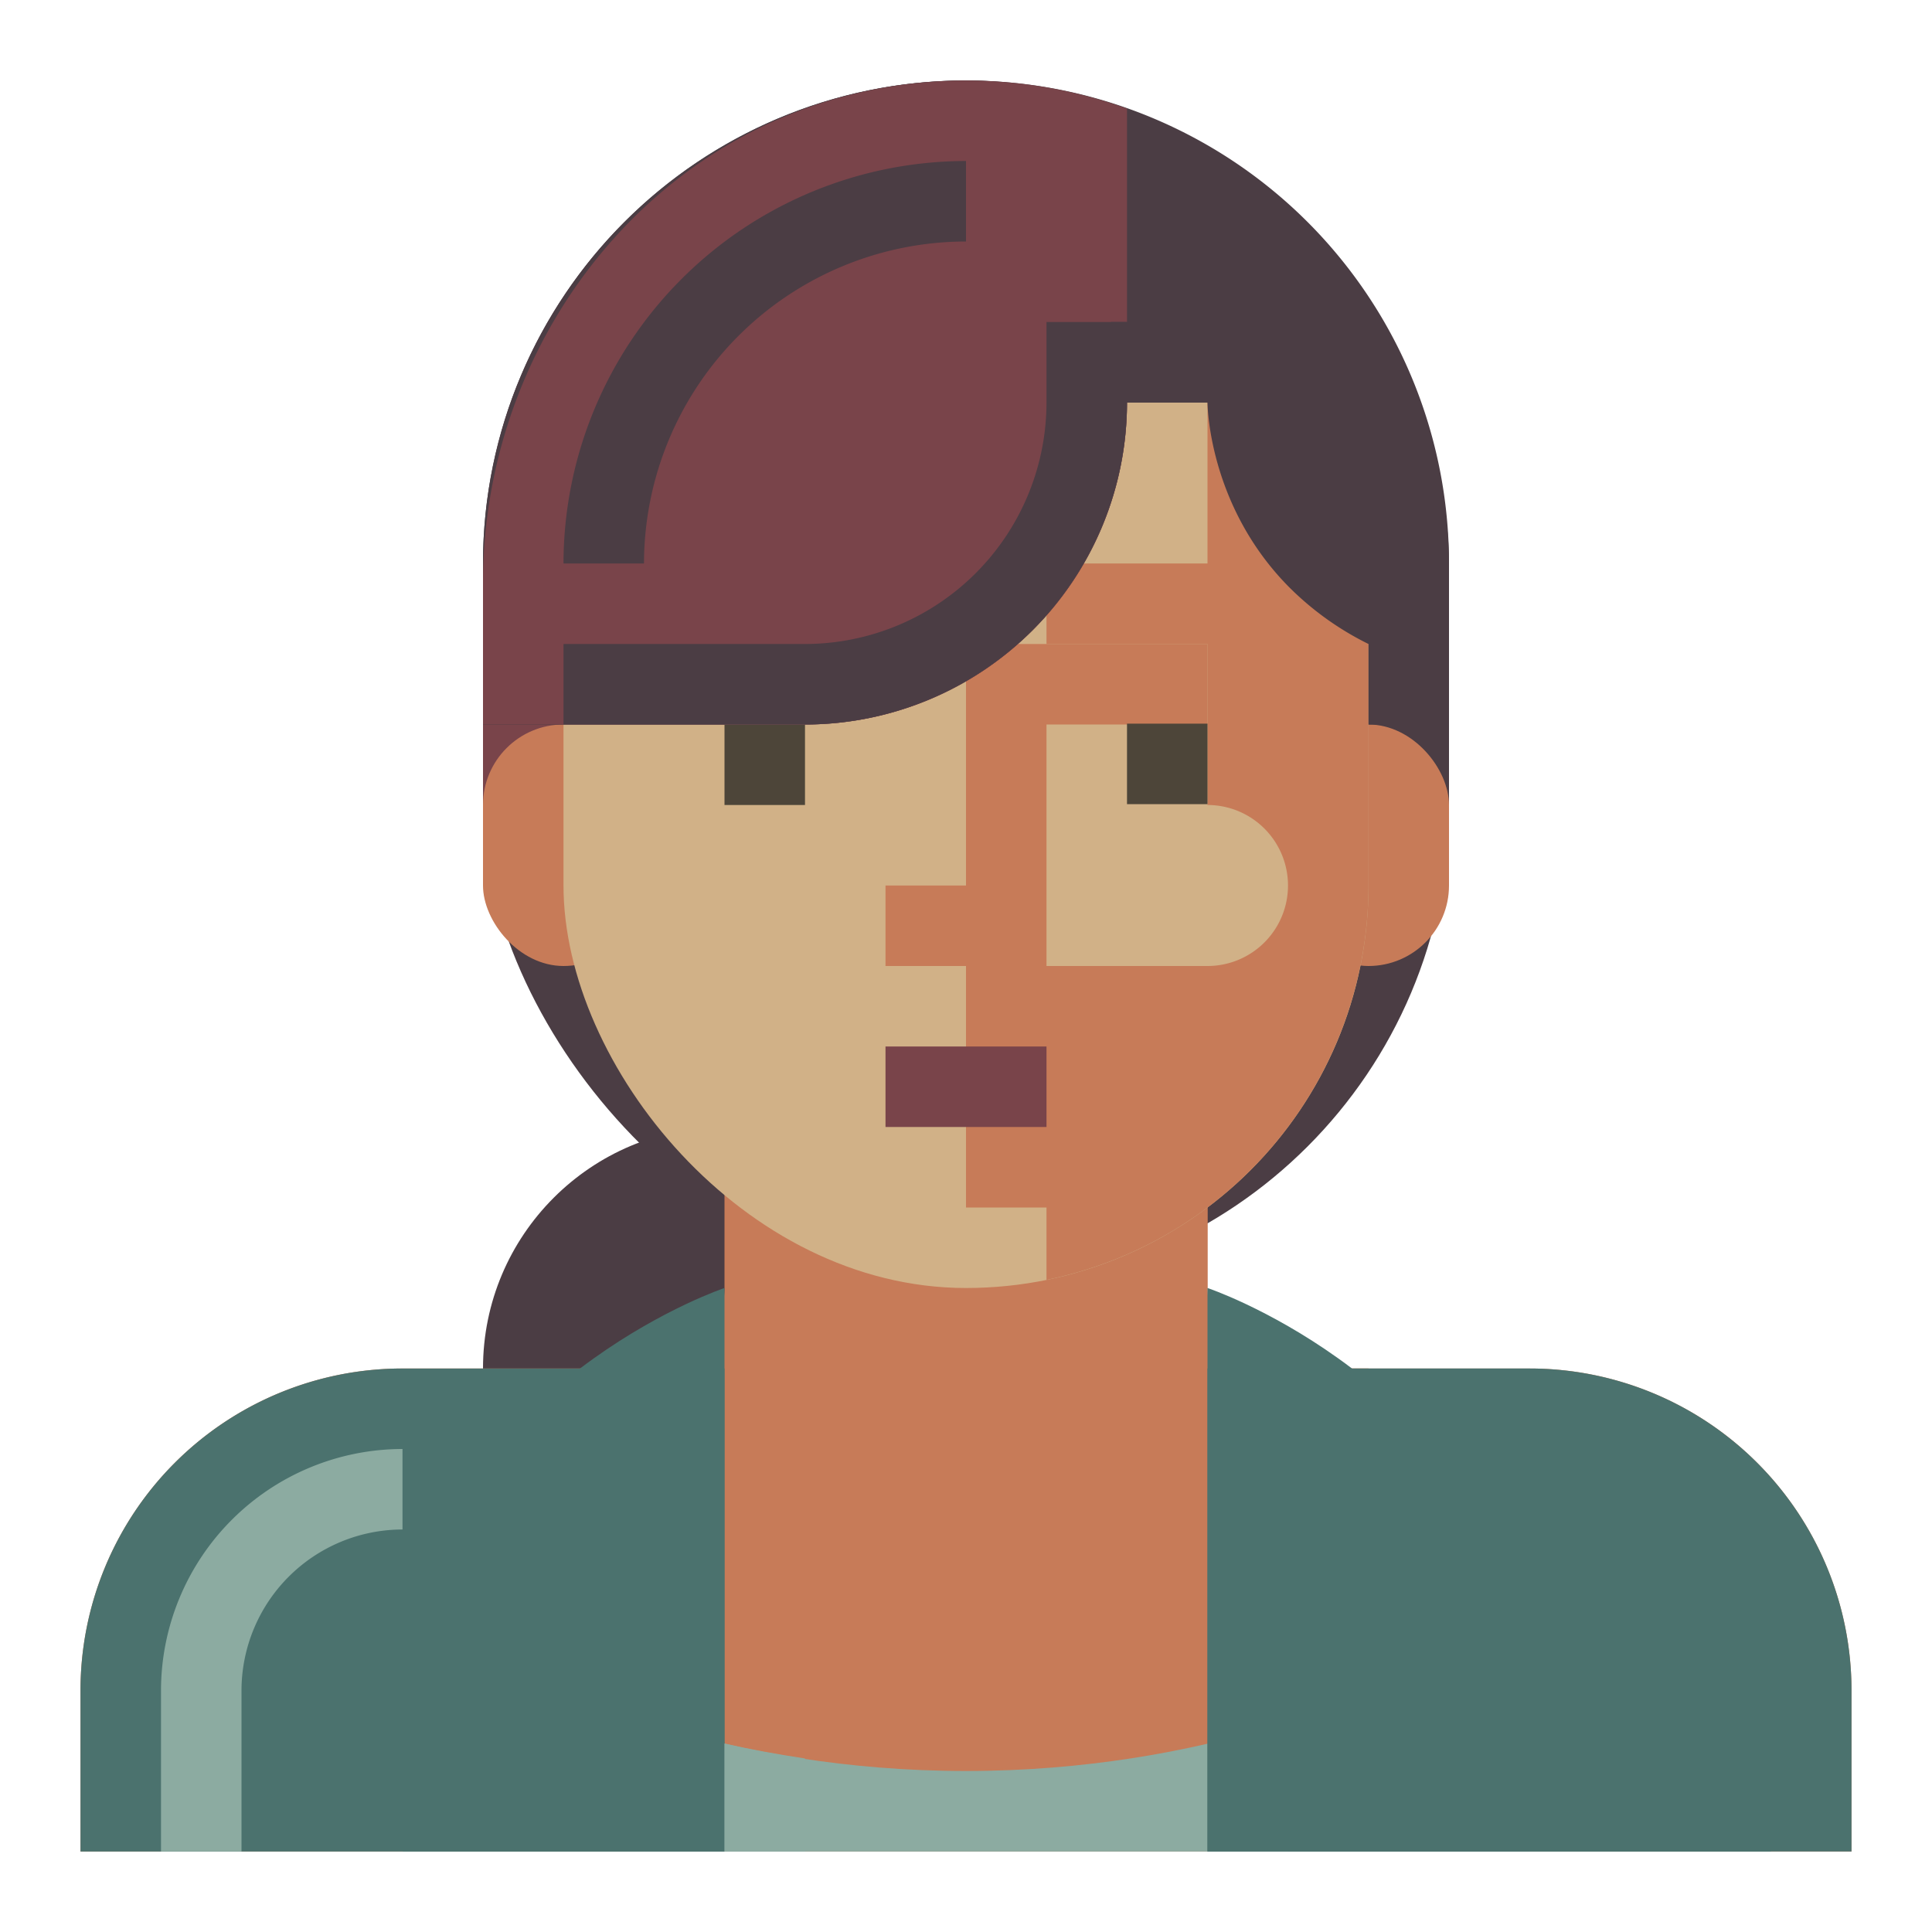 <svg xmlns="http://www.w3.org/2000/svg" viewBox="0 0 512 512" preserveAspectRatio="xMidYMid meet">
  <title>Business Woman</title>
  <g id="business-woman" data-name="Business Woman">
    <circle
       cx="192"
       cy="362.667"
       r="64"
       style="fill:#4b3d44;fill-opacity:1"
       id="circle1" />
    <path
       d="M 170.667,362.667 H 149.333 A 42.709,42.709 0 0 1 192,320 v 21.333 a 21.361,21.361 0 0 0 -21.333,21.333 z"
       style="fill:#4b3d44;fill-opacity:1"
       id="path1" />
    <rect
       x="128"
       y="21.333"
       width="256"
       height="320"
       rx="128"
       ry="128"
       style="fill:#4b3d44;fill-opacity:1"
       id="rect1" />
    <rect
       x="128"
       y="192"
       width="21.333"
       height="21.333"
       style="fill:#79444a;fill-opacity:1"
       id="rect2" />
    <rect
       x="341.333"
       y="192"
       width="42.667"
       height="64"
       rx="21.333"
       ry="21.333"
       style="fill:#c77b58"
       id="rect3" />
    <rect
       x="128"
       y="192"
       width="42.667"
       height="64"
       rx="21.333"
       ry="21.333"
       style="fill:#c77b58"
       id="rect4" />
    <path
       d="m 192,277.333 v 64 a 21.333,21.333 0 0 1 -21.333,21.333 h -64 A 85.333,85.333 0 0 0 21.333,448 v 42.667 H 490.667 V 448 a 85.333,85.333 0 0 0 -85.333,-85.333 h -64 A 21.333,21.333 0 0 1 320,341.333 v -64 z"
       style="fill:#c77b58"
       id="path4" />
    <path
       d="M 362.667,490.667 H 149.333 V 448 C 149.333,448 192,469.333 256,469.333 320,469.333 362.667,448 362.667,448 Z"
       style="fill:#8caba1"
       id="path5" />
    <path
       d="m 106.667,362.667 h 64 v 128 H 21.333 V 448 a 85.333,85.333 0 0 1 85.333,-85.333 z"
       style="fill:#4b726e"
       id="path6" />
    <path
       d="m 192,341.333 c 0,0 -64,21.333 -85.333,85.333 L 149.333,448 106.667,490.667 H 192 Z"
       style="fill:#4b726e"
       id="path7" />
    <path
       d="M 341.333,362.667 A 21.334,21.334 0 0 1 320,341.333 v -64 h -85.333 v 128 a 21.333,21.333 0 1 0 42.667,0 h 85.333 v -42.667 z"
       style="fill:#c77b58"
       id="path8" />
    <path
       d="m 341.333,362.667 h 149.333 v 128 h -64 a 85.333,85.333 0 0 1 -85.333,-85.333 v -42.667 z"
       transform="rotate(180,416,426.667)"
       style="fill:#4b726e"
       id="path9" />
    <path
       d="m 341.333,362.667 c 0,0 42.667,21.333 85.333,64 32,32 42.667,64 42.667,64 h -128 z"
       style="fill:#4b726e"
       id="path10" />
    <path
       d="M 64,490.667 H 42.667 V 448 a 64.07,64.07 0 0 1 64,-64 v 21.333 A 42.709,42.709 0 0 0 64,448 Z"
       style="fill:#8caba1"
       id="path11" />
    <rect
       x="149.333"
       y="42.667"
       width="213.333"
       height="298.667"
       rx="106.667"
       ry="106.667"
       style="fill:#d1b187"
       id="rect11" />
    <path
       d="m 320,64.483 v 84.85 h -42.667 v 21.333 H 320 v 42.667 a 21.333,21.333 0 0 1 21.333,21.333 v 8e-5 A 21.333,21.333 0 0 1 320,256 h -64 v 64 h 21.333 v 19.184 a 106.691,106.691 0 0 0 85.333,-104.517 v -85.333 c 0,-34.784 -16.901,-65.379 -42.667,-84.85 z"
       style="fill:#c77b58"
       id="path12" />
    <polygon
       points="277.333,256 277.333,192 320,192 320,170.667 256,170.667 256,234.667 234.667,234.667 234.667,256 "
       style="fill:#c77b58"
       id="polygon12" />
    <rect
       x="298.667"
       y="191.777"
       width="21.333"
       height="21.333"
       style="fill:#4d4539"
       id="rect12" />
    <rect
       x="192"
       y="192"
       width="21.333"
       height="21.333"
       style="fill:#4d4539"
       id="rect13" />
    <rect
       x="234.667"
       y="277.333"
       width="42.667"
       height="21.333"
       style="fill:#79444a"
       id="rect14" />
    <path
       d="m 320,341.333 c 0,0 64,21.333 85.333,85.333 L 362.667,448 405.333,490.667 H 320 Z"
       style="fill:#4b726e"
       id="path14" />
    <path
       d="m 256,21.333 h -2.6e-4 A 128,128 0 0 0 128,149.333 V 192 h 85.334 a 85.333,85.333 0 0 0 85.333,-85.333 v -9e-5 -8e-5 H 320 c 0,0 0,26.876 21.331,48.632 a 79.191,79.191 0 0 0 21.336,15.368 V 192 H 384 V 149.333 A 128,128 0 0 0 256,21.333 Z"
       style="fill:#4b3d44;fill-opacity:1"
       id="path15" />
    <path
       d="M 228.459,24.387 C 168.773,37.656 128,93.319 128,154.462 V 192 h 85.334 a 85.333,85.333 0 0 0 85.333,-85.333 V 28.773 A 126.066,126.066 0 0 0 228.459,24.387 Z"
       style="fill:#79444a;fill-opacity:1"
       id="path16" />
    <rect
       x="170.667"
       y="362.667"
       width="21.333"
       height="128"
       style="fill:#4b726e"
       id="rect16" />
    <rect
       x="320"
       y="362.667"
       width="21.333"
       height="128"
       style="fill:#4b726e"
       id="rect17" />
    <path
       d="m 192,462.046 v 28.621 h 21.333 v -24.651 c -7.63,-1.161 -14.884,-2.479 -21.333,-3.97 z"
       style="fill:#8caba1"
       id="path17" />
    <path
       d="M 170.667,149.333 H 149.333 A 106.792,106.792 0 0 1 256,42.667 V 64 a 85.431,85.431 0 0 0 -85.333,85.333 z"
       style="fill:#4b3d44;fill-opacity:1"
       id="path18" />
    <path
       d="m 213.333,192 h -64 v -21.333 h 64 a 64.07,64.07 0 0 0 64,-64 V 85.333 h 21.333 v 21.333 A 85.431,85.431 0 0 1 213.333,192 Z"
       style="fill:#4b3d44"
       id="path19" />
    <rect
       x="294.416"
       y="85.333"
       width="27.011"
       height="21.333"
       style="fill:#4b3d44;fill-opacity:1;stroke-width:1.125"
       id="rect12-5" />
  </g>
</svg>

